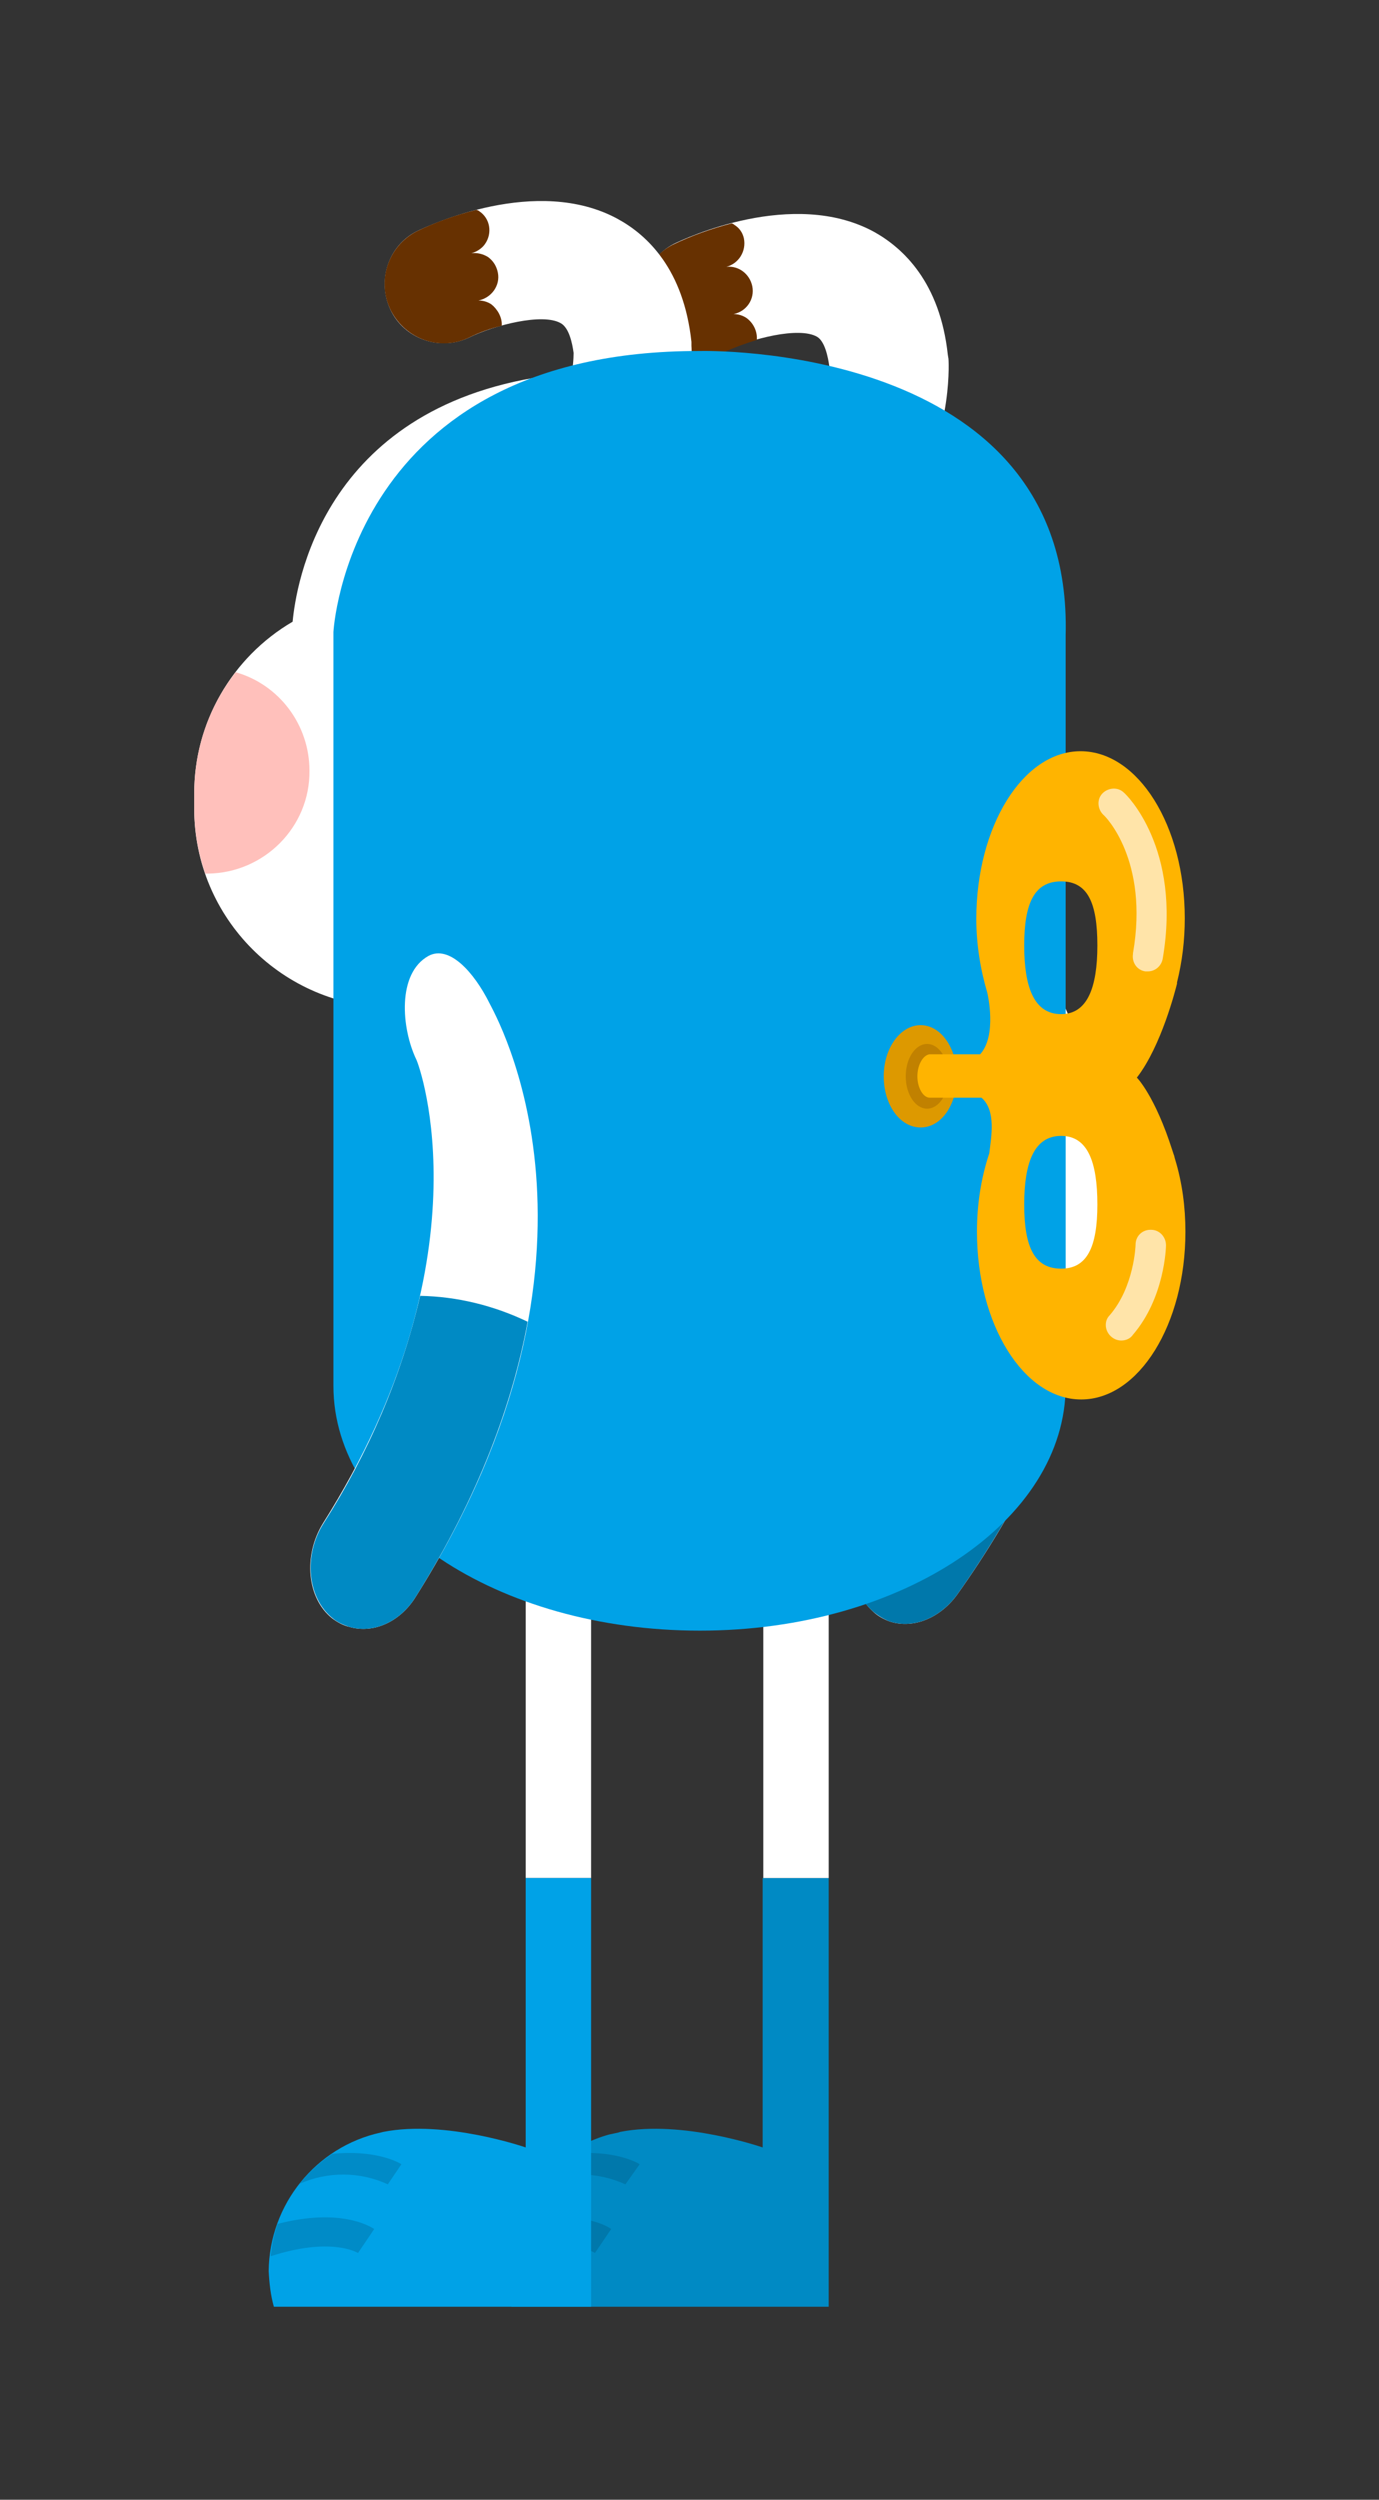 <?xml version="1.0" encoding="utf-8"?>
<!-- Generator: Adobe Illustrator 22.0.1, SVG Export Plug-In . SVG Version: 6.00 Build 0)  -->
<svg version="1.1" id="레이어_1" xmlns="http://www.w3.org/2000/svg" xmlns:xlink="http://www.w3.org/1999/xlink" x="0px"
	 y="0px" viewBox="0 0 213 386" style="enable-background:new 0 0 213 386;" xml:space="preserve">
<rect x="0" y="0" width="213" height="386" fill="#333333" stroke="none"/>
<style type="text/css">
	.st0{fill:#FFFFFF;}
	.st1{fill:#FFC0BB;}
	.st2{fill:#673101;}
	.st3{fill:#008AC4;}
	.st4{fill:#0078AB;}
	.st5{fill:#00A2E7;}
	.st6{fill:#008BC7;}
	.st7{fill:#DD9900;}
	.st8{fill:#C18100;}
	.st9{fill:#FFB400;}
	.st10{fill:#FFE4A9;}
</style>
<title>자산 6</title>
<g>
	<path class="st0" d="M152.2,106.5c0,27.1-24.2,49.1-54,49.1H60.6c-16.9-0.1-30.6-13.8-30.6-30.7v-2.4c0-10.9,5.8-21,15.2-26.5
		c0.5-5.3,4.4-32.8,38.8-37.9c2.9-0.5,14.5-0.8,14.5-0.8C128.1,57.4,152.2,79.4,152.2,106.5z"/>
	<path class="st1" d="M47.8,119c0.1,8.7-7,15.8-15.7,15.9h-0.4c-1.1-3.2-1.7-6.6-1.7-10v-2.4c0-6.8,2.2-13.3,6.4-18.7
		C43.1,105.7,47.8,111.9,47.8,119L47.8,119z"/>
</g>
<g>
	<path class="st0" d="M140,77.6c6.9-9.1,6.6-20.9,6.5-22.2l-0.1-0.6c-1.2-11.2-6.9-16.5-11.4-19c-12.5-6.8-29.2,1-31,1.9
		c-4.3,2.3-6.1,7.6-4.1,12c2.1,4.6,7.6,6.6,12.2,4.5c3.9-1.9,11.3-3.8,14.1-2.2c1.2,0.7,1.7,3.1,1.9,4.6c0,1.6-0.4,6.9-2.8,10.1
		c-3.1,4-2.3,9.8,1.8,12.8l0.2,0.2C131.4,82.5,136.9,81.6,140,77.6z"/>
	<path class="st2" d="M116.9,52.5c-1.7,0.5-3.3,1.1-4.9,1.8c-4.5,2-9.7,0.2-12-4.1c-2.3-4.5-0.6-10.1,3.9-12.4
		c2.9-1.4,6-2.5,9.1-3.3c0.1,0,0.3,0.1,0.4,0.2c0.8,0.5,1.3,1.2,1.5,2.1c0.4,2-0.8,3.9-2.7,4.4c1.9-0.2,3.6,1.1,4,3
		c0.4,2-0.9,3.9-2.9,4.3c0.7,0,1.4,0.2,2,0.6C116.4,49.9,117,51.2,116.9,52.5z"/>
</g>
<g>
	<path class="st0" d="M100.3,75.6c6.9-9.1,6.6-20.9,6.5-22.2v-0.6c-1.2-11.2-6.8-16.5-11.4-19c-12.5-6.8-29.1,1-31,1.9
		c-4.4,2.2-6.2,7.6-4.1,12.1c2.1,4.5,7.6,6.5,12.2,4.3c3.9-1.9,11.3-3.8,14.1-2.2c1.3,0.7,1.8,3.1,2,4.6c0,1.6-0.4,6.9-2.8,10.1l0,0
		c-3.1,4-2.3,9.8,1.8,12.8l0.2,0.2C91.8,80.4,97.2,79.5,100.3,75.6z"/>
	<path class="st2" d="M77.5,50.3c-1.7,0.4-3.4,1-5,1.8c-4.5,2.2-9.8,0.3-12.1-4.1c-2.3-4.5-0.5-10,4-12.3c2.9-1.4,6-2.5,9.2-3.3
		c0.2,0.1,0.3,0.1,0.4,0.2l0,0c1.7,1.1,2.1,3.4,0.9,5.1c-0.5,0.7-1.3,1.2-2.1,1.4c0.9-0.1,1.8,0.1,2.6,0.6c0.8,0.6,1.3,1.4,1.5,2.4
		c0.4,2-1,3.9-3,4.3c0.7,0,1.4,0.2,2,0.6C76.8,47.7,77.6,49,77.5,50.3z"/>
</g>
<g>
	<path class="st3" d="M95.5,329.3c-0.5,0.1-0.9,0.2-1.4,0.3c-11.5,3.2-18.3,15.1-15.1,26.6h49V290h-10.2v41.6c0,0-12.4-4.3-22-2.4
		L95.5,329.3L95.5,329.3z"/>
	<g>
		<path class="st4" d="M83.1,337.2c1.4-1.8,3.1-3.3,5-4.6c6.6-0.7,10.3,1.3,10.7,1.6l-2.2,3.1C92.2,335.3,87.3,335.3,83.1,337.2z"/>
		<path class="st4" d="M78.4,348.4c0.1-1.7,0.5-3.4,1.1-5c9.7-2.5,14.4,0.4,14.9,0.8l-2.5,3.7C91.8,347.8,87.8,345.4,78.4,348.4z"/>
	</g>
	<path class="st0" d="M123,240.6c-2.9,0.1-5.1,2.3-5.1,5.1V290h10.1v-44.4C128.1,242.8,125.8,240.6,123,240.6
		C122.9,240.6,122.9,240.6,123,240.6z"/>
</g>
<g>
	<path class="st0" d="M86.2,240.7c-2.8,0-5,2.2-5,5V290h10.1v-44.4C91.3,242.8,89.2,240.6,86.2,240.7
		C86.2,240.6,86.2,240.6,86.2,240.7z"/>
	<path class="st5" d="M41.5,350.7c0.1,1.9,0.3,3.7,0.8,5.5h49V290H81.2v41.6c0,0-12.4-4.3-22-2.4l-0.4,0.1
		C48.8,331.5,41.6,340.4,41.5,350.7z"/>
	<g>
		<path class="st6" d="M46.3,337.2c1.4-1.8,3.1-3.3,5-4.6c6.6-0.7,10.3,1.3,10.7,1.6l-2.1,3.1C55.6,335.3,50.6,335.3,46.3,337.2z"/>
		<path class="st6" d="M41.8,348.4c0.2-1.7,0.5-3.4,1.1-5c9.7-2.5,14.3,0.4,14.9,0.8l-2.5,3.7C55.1,347.8,51.1,345.4,41.8,348.4z"/>
	</g>
</g>
<g>
	<path class="st0" d="M134.8,248.8c-3.8-3.4-4-10-0.6-14.8c27.9-39,19-69.3,18.5-70.6c-2.1-5-2.2-13.5,2.8-15.9
		c3.2-1.5,6.7,2.9,8.9,7.8c0.6,1.6,20.1,39.6-16.6,91c-2.8,3.8-7.1,5.3-10.6,4C136.2,249.9,135.4,249.4,134.8,248.8z"/>
	<path class="st4" d="M134.2,234.1c7.6-10.4,13.4-21.9,17-34.2c5.7,0.5,11.3,2.2,16.3,5c-2.9,12.2-8.9,26.2-19.7,41.4
		c-2.8,3.8-7.1,5.3-10.6,4c-0.9-0.4-1.7-0.9-2.4-1.5C130.9,245.4,130.8,238.8,134.2,234.1z"/>
</g>
<path class="st5" d="M164.6,98.1V214c0,20.8-25.2,37.8-56.5,37.8S51.5,234.9,51.5,214V97.6c0,0,2.3-43.5,56.6-43.4
	C108,54.2,165.8,52.6,164.6,98.1z"/>
<g>
	<path class="st0" d="M51.3,249.9c-3.9-3.1-4.5-9.7-1.4-14.7c25.6-40.6,15-70.4,14.4-71.6c-2.3-4.8-3-13.3,1.9-16
		c3.2-1.7,7,2.5,9.4,7.3c0.7,1.5,22.3,38.3-11.4,91.7c-2.5,4-6.7,5.7-10.3,4.6C53,251,52.1,250.5,51.3,249.9z"/>
	<path class="st3" d="M50,235.2c6.9-10.8,12-22.6,14.9-35.1c5.7,0.1,11.4,1.5,16.6,4c-2.3,12.4-7.4,26.7-17.3,42.5
		c-2.5,4-6.7,5.7-10.3,4.6c-0.9-0.3-1.8-0.7-2.5-1.3C47.5,246.8,46.8,240.2,50,235.2z"/>
</g>
<g>
	<g>
		<path class="st7" d="M142.2,158.3c3.1,0,5.6,3.5,5.6,7.9s-2.4,7.9-5.6,7.9s-5.7-3.5-5.7-7.9S139.1,158.3,142.2,158.3z"/>
		<path class="st8" d="M143.2,161.2c1.8,0,3.3,2.2,3.3,5s-1.5,5-3.3,5s-3.3-2.2-3.3-5S141.4,161.2,143.2,161.2z"/>
		<path class="st9" d="M143.6,162.8h11.1v6.7h-11.1c-1,0-1.9-1.5-1.9-3.3S142.6,162.9,143.6,162.8L143.6,162.8L143.6,162.8z"/>
	</g>
	<path class="st9" d="M151.6,169.5c2.3,2,1.5,6.1,1.2,8.6c-1.3,3.9-1.9,8-1.9,12.1c0,14.3,7.2,25.9,16.1,25.9
		c8.9,0,16.1-11.6,16.1-25.9c0-3.8-0.5-7.6-1.6-11.2l0,0c-0.1-0.3-0.1-0.5-0.2-0.7l-0.2-0.6c-2.7-8.5-5.5-11.3-5.5-11.3
		c3.8-4.9,6-13.7,6.2-14.5c0-0.1,0-0.1,0-0.1v-0.1l0,0c0.8-3.2,1.2-6.5,1.2-9.9c0-14.3-7.2-25.8-16.1-25.8
		c-8.9,0-16.1,11.6-16.1,25.9c0,3.8,0.6,7.7,1.7,11.4l0,0c0,0,1.6,6.7-1.2,9.6L151.6,169.5z M163.9,195.9c-4.1,0-5.7-3.3-5.7-9.9
		s1.6-10.6,5.7-10.6c4.1,0,5.6,4,5.6,10.6S167.9,195.9,163.9,195.9L163.9,195.9z M163.9,156.6c-4.1,0-5.7-4-5.7-10.6
		s1.6-9.9,5.7-9.9c4.1,0,5.6,3.3,5.6,9.9S167.9,156.6,163.9,156.6L163.9,156.6z"/>
	<g>
		<path class="st10" d="M179.6,148c2.9-17-5.6-25.3-6-25.6c-0.9-0.9-2.4-0.8-3.3,0.1c-0.9,0.9-0.8,2.4,0.1,3.3
			c0.3,0.2,7.1,7,4.6,21.4v0.1c-0.2,1.3,0.6,2.5,1.9,2.7h0.4C178.4,150,179.4,149.2,179.6,148z"/>
		<path class="st10" d="M175,206.1c4.9-5.7,5.1-13.5,5.1-13.8l0,0c0-1.3-1-2.4-2.3-2.4h-0.1c-1.3,0-2.3,1-2.3,2.3
			c0,0.1-0.2,6.5-4,10.9c-0.4,0.4-0.6,0.9-0.6,1.5c0,1.3,1.1,2.4,2.4,2.4C173.9,207,174.6,206.7,175,206.1z"/>
	</g>
</g>
</svg>
